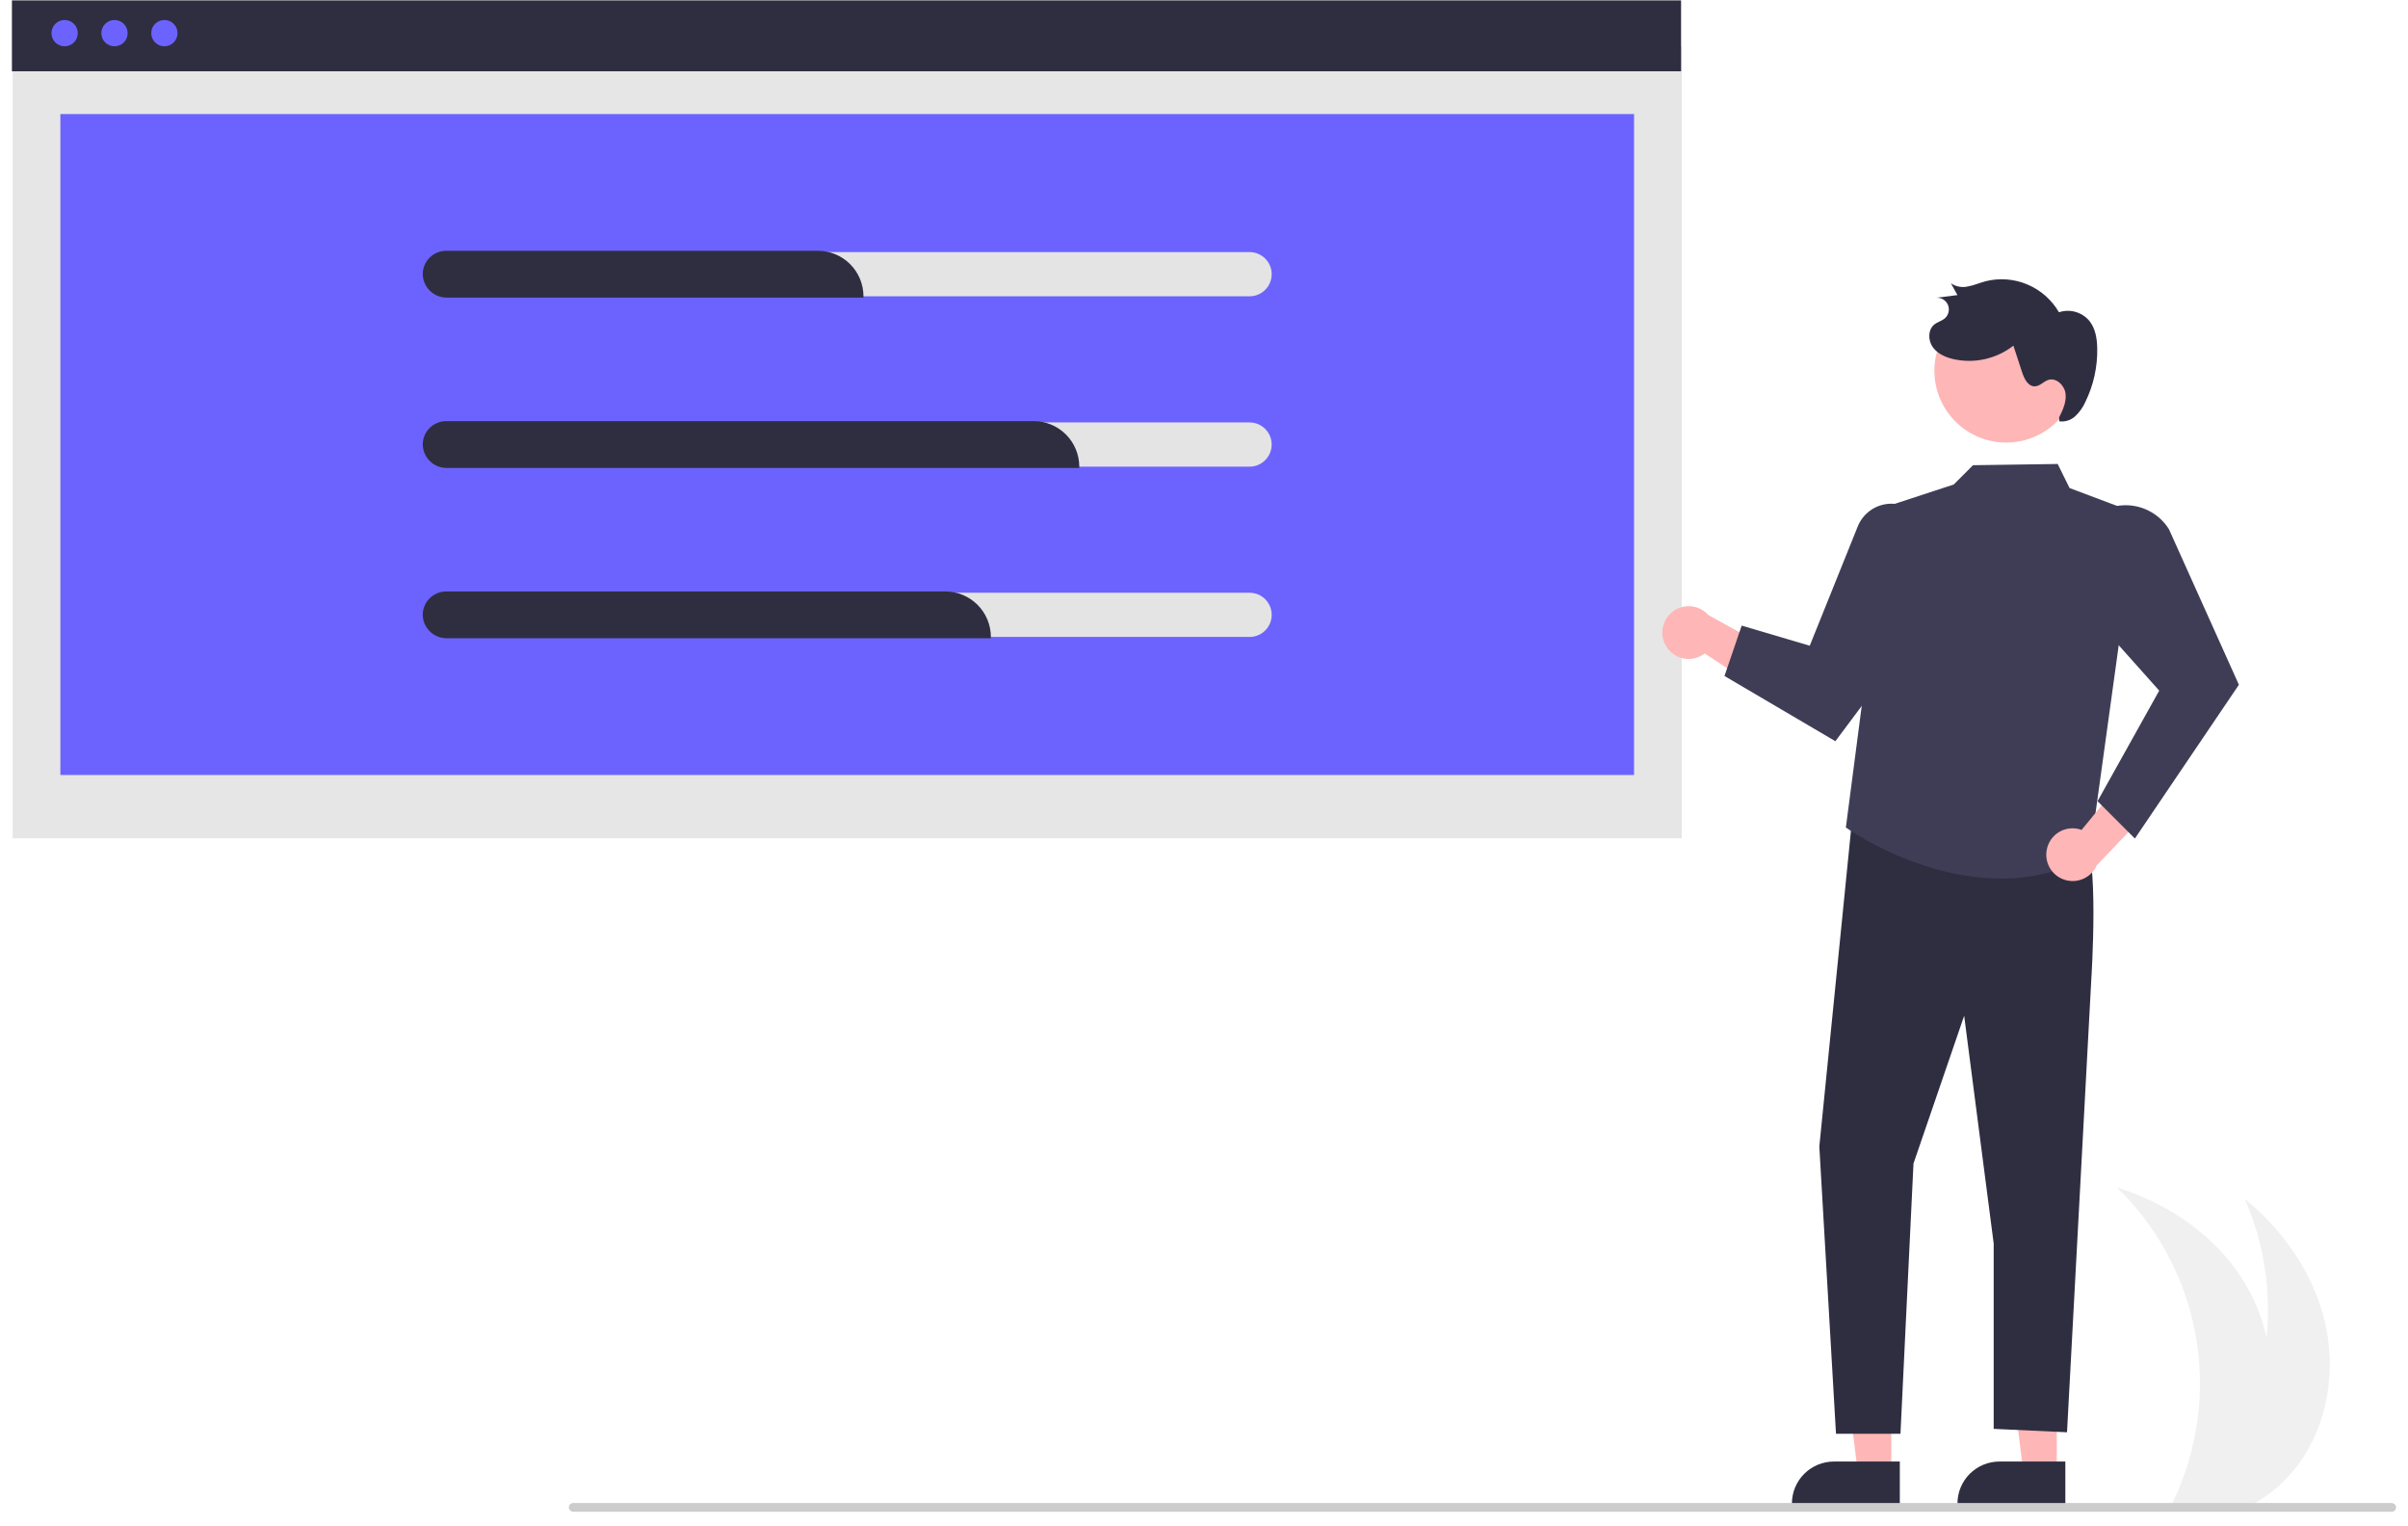 <svg width="101" height="64" viewBox="0 0 101 64" fill="none" xmlns="http://www.w3.org/2000/svg">
<g id="undraw_site_stats_re_ejgy" clip-path="url(#clip0_469_3598)">
<path id="Vector" d="M96.404 61.404C95.958 62.005 95.405 62.519 94.773 62.92C94.639 63.005 94.501 63.085 94.36 63.16H91.056C91.096 63.081 91.134 63 91.171 62.92C92.196 60.758 92.517 58.33 92.09 55.976C91.663 53.622 90.509 51.461 88.79 49.797C90.787 50.414 92.633 51.616 93.841 53.322C94.427 54.152 94.844 55.09 95.068 56.082C95.268 54.099 94.951 52.097 94.148 50.272C95.769 51.591 97.032 53.398 97.513 55.431C97.994 57.465 97.645 59.722 96.404 61.404Z" fill="#F0F0F0"/>
<path id="Rectangle 62" d="M70.54 1.934H0.53V35.154H70.54V1.934Z" fill="#E6E6E6"/>
<path id="Rectangle 75" d="M68.538 4.783H2.532V32.5H68.538V4.783Z" fill="#6C63FF"/>
<path id="Rectangle 80" d="M70.51 0.015H0.5V2.989H70.51V0.015Z" fill="#2F2E41"/>
<path id="Ellipse 90" d="M2.71 1.941C3.015 1.941 3.262 1.695 3.262 1.39C3.262 1.086 3.015 0.839 2.71 0.839C2.406 0.839 2.159 1.086 2.159 1.39C2.159 1.695 2.406 1.941 2.71 1.941Z" fill="#6C63FF"/>
<path id="Ellipse 91" d="M4.802 1.941C5.107 1.941 5.354 1.695 5.354 1.39C5.354 1.086 5.107 0.839 4.802 0.839C4.498 0.839 4.251 1.086 4.251 1.39C4.251 1.695 4.498 1.941 4.802 1.941Z" fill="#6C63FF"/>
<path id="Ellipse 92" d="M6.895 1.941C7.199 1.941 7.446 1.695 7.446 1.39C7.446 1.086 7.199 0.839 6.895 0.839C6.591 0.839 6.344 1.086 6.344 1.39C6.344 1.695 6.591 1.941 6.895 1.941Z" fill="#6C63FF"/>
<path id="Vector_2" d="M52.412 10.571H18.713C18.467 10.571 18.232 10.669 18.058 10.843C17.884 11.017 17.786 11.252 17.786 11.498C17.786 11.744 17.884 11.98 18.058 12.154C18.232 12.328 18.467 12.425 18.713 12.425H52.412C52.657 12.425 52.893 12.328 53.067 12.154C53.241 11.98 53.339 11.744 53.339 11.498C53.339 11.252 53.241 11.017 53.067 10.843C52.893 10.669 52.657 10.571 52.412 10.571Z" fill="#E4E4E4"/>
<path id="Vector_3" d="M52.412 17.715H18.713C18.467 17.715 18.232 17.812 18.058 17.986C17.884 18.16 17.786 18.396 17.786 18.642C17.786 18.888 17.884 19.123 18.058 19.297C18.232 19.471 18.467 19.569 18.713 19.569H52.412C52.657 19.569 52.893 19.471 53.066 19.297C53.24 19.123 53.338 18.887 53.338 18.642C53.338 18.396 53.24 18.16 53.066 17.987C52.893 17.813 52.657 17.715 52.412 17.715Z" fill="#E4E4E4"/>
<path id="Vector_4" d="M52.412 24.857H18.713C18.467 24.857 18.232 24.955 18.058 25.129C17.884 25.303 17.786 25.538 17.786 25.784C17.786 26.03 17.884 26.266 18.058 26.44C18.232 26.614 18.467 26.711 18.713 26.711H52.412C52.657 26.711 52.893 26.614 53.067 26.44C53.241 26.266 53.339 26.03 53.339 25.784C53.339 25.538 53.241 25.303 53.067 25.129C52.893 24.955 52.657 24.857 52.412 24.857Z" fill="#E4E4E4"/>
<path id="Vector_5" d="M36.217 12.48H18.745C18.492 12.483 18.247 12.391 18.06 12.221C17.872 12.051 17.756 11.817 17.734 11.564C17.724 11.43 17.743 11.295 17.788 11.168C17.833 11.042 17.904 10.926 17.997 10.828C18.089 10.73 18.2 10.652 18.323 10.598C18.446 10.545 18.579 10.517 18.713 10.517H34.308C34.814 10.517 35.299 10.718 35.657 11.076C36.015 11.434 36.216 11.919 36.217 12.425V12.48Z" fill="#2F2E41"/>
<path id="Vector_6" d="M45.269 19.623H18.745C18.492 19.627 18.247 19.535 18.06 19.365C17.872 19.195 17.756 18.96 17.734 18.708C17.724 18.574 17.743 18.439 17.788 18.312C17.833 18.185 17.904 18.069 17.997 17.971C18.089 17.873 18.2 17.795 18.323 17.742C18.446 17.688 18.579 17.66 18.713 17.66H43.36C43.866 17.661 44.351 17.862 44.709 18.22C45.067 18.578 45.268 19.063 45.269 19.569V19.623Z" fill="#2F2E41"/>
<path id="Vector_7" d="M41.561 26.766H18.745C18.492 26.769 18.247 26.677 18.06 26.507C17.872 26.337 17.756 26.103 17.734 25.851C17.724 25.716 17.743 25.581 17.788 25.455C17.833 25.328 17.904 25.212 17.997 25.114C18.089 25.016 18.2 24.938 18.323 24.884C18.446 24.831 18.579 24.803 18.713 24.803H39.652C40.158 24.803 40.643 25.005 41.001 25.362C41.359 25.72 41.56 26.205 41.561 26.711V26.766Z" fill="#2F2E41"/>
<path id="Vector_8" d="M69.854 27.045C69.928 27.187 70.033 27.312 70.161 27.409C70.289 27.506 70.436 27.575 70.593 27.609C70.75 27.643 70.913 27.643 71.07 27.607C71.227 27.572 71.374 27.503 71.501 27.404L74.772 29.539L74.762 27.509L71.657 25.793C71.478 25.591 71.23 25.461 70.962 25.429C70.693 25.396 70.422 25.464 70.2 25.618C69.977 25.773 69.819 26.003 69.756 26.266C69.692 26.529 69.727 26.806 69.854 27.045Z" fill="#FFB6B6"/>
<path id="Vector_9" d="M86.27 61.749H84.867L84.199 56.335L86.271 56.335L86.27 61.749Z" fill="#FFB6B6"/>
<path id="Vector_10" d="M86.628 63.109L82.103 63.109V63.051C82.103 62.584 82.288 62.136 82.618 61.806C82.949 61.476 83.397 61.29 83.864 61.29L86.628 61.29L86.628 63.109Z" fill="#2F2E41"/>
<path id="Vector_11" d="M79.327 61.749H77.924L77.256 56.335L79.327 56.335L79.327 61.749Z" fill="#FFB6B6"/>
<path id="Vector_12" d="M79.685 63.109L75.159 63.109V63.051C75.159 62.584 75.345 62.136 75.675 61.806C76.005 61.476 76.454 61.29 76.921 61.29L79.685 61.29L79.685 63.109Z" fill="#2F2E41"/>
<path id="Vector_13" d="M77.707 34.123L76.309 48.079L77.008 60.125H79.712L80.258 48.794L82.384 42.597L83.622 52.146V59.92L86.698 60.063L87.719 41.028C87.719 41.028 88.066 35.703 87.374 35.051C86.682 34.399 77.707 34.123 77.707 34.123Z" fill="#2F2E41"/>
<path id="Vector_14" d="M89.631 21.53L86.805 20.466L86.307 19.457L82.754 19.509L81.948 20.317L79.181 21.224L77.422 34.703C77.422 34.703 82.838 38.574 87.645 35.9L89.631 21.53Z" fill="#3F3D56"/>
<path id="Vector_15" d="M72.331 28.348L76.982 31.083L80.858 25.899V22.647C80.858 22.347 80.769 22.053 80.602 21.803C80.449 21.572 80.235 21.387 79.984 21.269C79.733 21.15 79.454 21.103 79.178 21.131C78.902 21.159 78.639 21.262 78.417 21.429C78.195 21.596 78.023 21.821 77.92 22.078L75.907 27.079L73.052 26.235L72.331 28.348Z" fill="#3F3D56"/>
<path id="Vector_16" d="M85.847 35.641C85.875 35.482 85.938 35.332 86.03 35.201C86.123 35.07 86.243 34.96 86.382 34.88C86.522 34.8 86.677 34.752 86.837 34.739C86.997 34.725 87.159 34.747 87.309 34.803L89.788 31.784L90.389 33.723L87.942 36.293C87.832 36.54 87.635 36.738 87.389 36.849C87.142 36.961 86.863 36.978 86.605 36.897C86.347 36.817 86.127 36.645 85.987 36.413C85.847 36.181 85.797 35.907 85.847 35.641Z" fill="#FFB6B6"/>
<path id="Vector_17" d="M89.544 35.165L87.978 33.598L90.565 28.962L86.812 24.756L87.029 23.059C87.079 22.669 87.236 22.299 87.481 21.992C87.695 21.724 87.97 21.512 88.283 21.373C88.595 21.233 88.937 21.171 89.279 21.19C89.621 21.21 89.953 21.311 90.248 21.485C90.543 21.659 90.791 21.901 90.973 22.192L93.907 28.715L93.893 28.737L89.544 35.165Z" fill="#3F3D56"/>
<path id="Vector_18" d="M87.133 15.955C87.025 16.747 86.606 17.462 85.971 17.945C85.335 18.429 84.533 18.64 83.742 18.532C82.95 18.424 82.234 18.007 81.75 17.371C81.267 16.736 81.055 15.934 81.162 15.143L81.168 15.1C81.293 14.319 81.719 13.619 82.356 13.15C82.993 12.681 83.788 12.481 84.571 12.593C85.353 12.705 86.061 13.121 86.54 13.75C87.019 14.379 87.232 15.171 87.132 15.955L87.133 15.955Z" fill="#FFB6B6"/>
<path id="Vector_19" d="M86.366 17.507C86.521 17.193 86.68 16.855 86.636 16.508C86.593 16.16 86.252 15.828 85.917 15.931C85.717 15.993 85.566 16.191 85.356 16.201C85.068 16.215 84.903 15.885 84.814 15.611L84.449 14.495C84.098 14.769 83.692 14.961 83.258 15.059C82.825 15.157 82.375 15.158 81.941 15.062C81.602 14.985 81.26 14.834 81.061 14.548C80.862 14.263 80.864 13.821 81.136 13.605C81.27 13.499 81.448 13.459 81.576 13.347C81.655 13.277 81.71 13.183 81.731 13.079C81.753 12.976 81.741 12.868 81.697 12.772C81.653 12.676 81.579 12.597 81.487 12.546C81.394 12.495 81.287 12.475 81.183 12.49L82.102 12.375L81.828 11.88C81.932 11.95 82.05 11.999 82.173 12.021C82.297 12.044 82.424 12.041 82.547 12.011C82.794 11.967 83.027 11.865 83.269 11.797C83.855 11.648 84.474 11.693 85.032 11.928C85.59 12.162 86.056 12.572 86.36 13.095C86.586 13.02 86.83 13.015 87.059 13.081C87.288 13.147 87.492 13.281 87.643 13.466C87.889 13.778 87.956 14.195 87.965 14.592C87.983 15.376 87.812 16.152 87.467 16.856C87.368 17.079 87.226 17.281 87.048 17.449C86.959 17.533 86.853 17.596 86.737 17.634C86.621 17.672 86.498 17.684 86.376 17.669" fill="#2F2E41"/>
<path id="Vector_20" d="M100.317 63.396H24.051C24.01 63.397 23.969 63.384 23.936 63.359C23.902 63.335 23.878 63.3 23.866 63.26C23.859 63.233 23.858 63.204 23.864 63.177C23.869 63.149 23.881 63.123 23.898 63.101C23.916 63.079 23.938 63.061 23.963 63.048C23.988 63.036 24.016 63.029 24.044 63.029H100.302C100.346 63.028 100.389 63.041 100.424 63.067C100.459 63.093 100.485 63.13 100.496 63.173C100.502 63.2 100.502 63.227 100.496 63.254C100.49 63.281 100.477 63.306 100.46 63.327C100.443 63.349 100.421 63.366 100.397 63.378C100.372 63.39 100.345 63.396 100.317 63.396Z" fill="#CCCCCC"/>
</g>
<defs>
<clipPath id="clip0_469_3598">
<rect width="100" height="63.381" fill="white" transform="translate(0.5 0.015)"/>
</clipPath>
</defs>
</svg>
